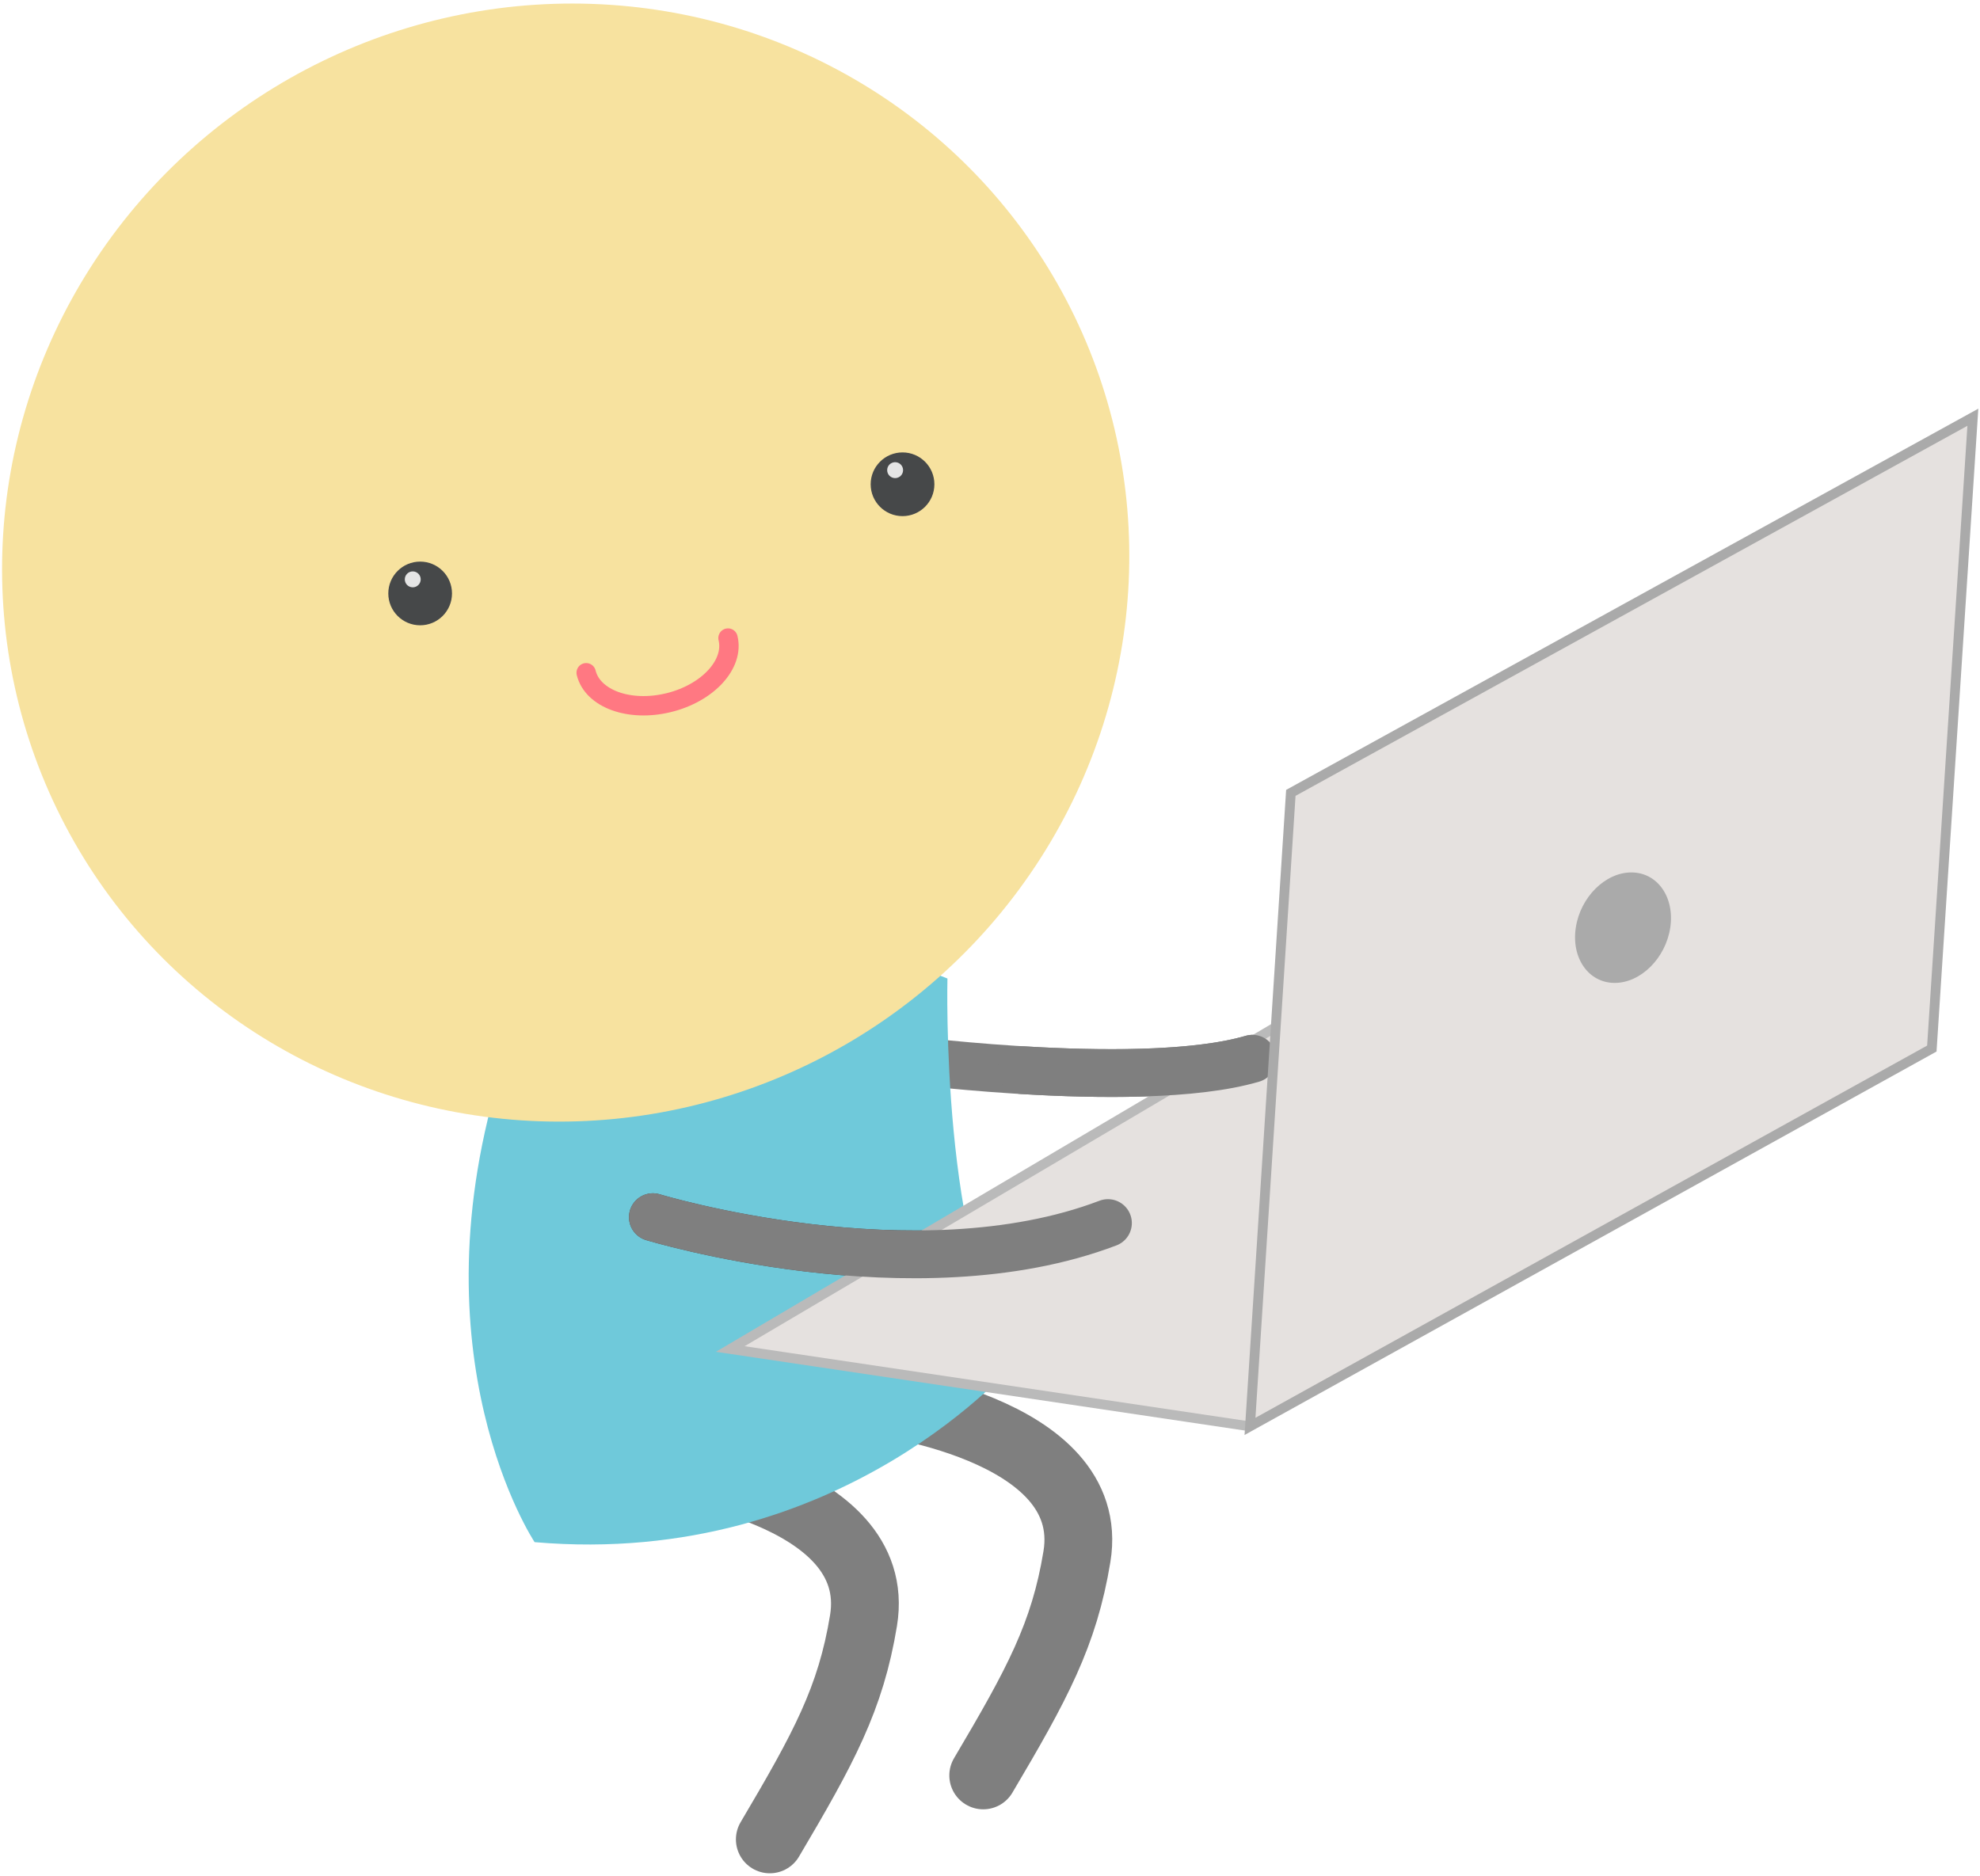 <?xml version="1.0" encoding="utf-8"?>
<!-- Generator: Adobe Illustrator 16.0.0, SVG Export Plug-In . SVG Version: 6.00 Build 0)  -->
<!DOCTYPE svg PUBLIC "-//W3C//DTD SVG 1.1//EN" "http://www.w3.org/Graphics/SVG/1.1/DTD/svg11.dtd">
<svg version="1.1" xmlns="http://www.w3.org/2000/svg" xmlns:xlink="http://www.w3.org/1999/xlink" x="0px" y="0px" width="191px"
	 height="181px" viewBox="0 0 191 181" enable-background="new 0 0 191 181" xml:space="preserve">
<g id="Layer_1">
	<g>
		<g>
			<g>
				<path fill="none" stroke="#7F7F7F" stroke-width="4.61" stroke-linecap="round" stroke-miterlimit="10" d="M87.768,102.278
					c0,0,22.729,2.896,33.049-0.134"/>
				<path fill="none" stroke="#7F7F7F" stroke-width="6.538" stroke-linecap="round" stroke-miterlimit="10" d="M63.312,141.286
					c0,0,22.048,2.487,19.987,15.057c-1.236,7.541-3.841,12.325-9.04,21.117"/>
				<path fill="none" stroke="#7F7F7F" stroke-width="6.538" stroke-linecap="round" stroke-miterlimit="10" d="M83.899,135.114
					c0,0,22.048,2.488,19.987,15.058c-1.236,7.541-3.841,12.325-9.041,21.117"/>
				<path fill="#6FC9DA" d="M91.395,94.405c0,0-0.662,26.871,6.738,36.808c0,0-16.84,20.146-46.562,17.569
					c0,0-11.949-17.955-3.089-45.943C48.481,102.839,66.08,84.029,91.395,94.405z"/>
				<g>
					
						<ellipse transform="matrix(-0.885 0.465 -0.465 -0.885 128.072 76.899)" fill="#F7E29F" cx="54.561" cy="54.23" rx="54.549" ry="53.782"/>
					<circle fill="#464849" stroke="#464849" stroke-width="1.537" stroke-miterlimit="10" cx="87.062" cy="46.721" r="2.305"/>
					<circle fill="#464849" stroke="#464849" stroke-width="1.537" stroke-miterlimit="10" cx="40.53" cy="57.254" r="2.304"/>
					<circle fill="#E5E5E5" cx="86.348" cy="45.359" r="0.768"/>
					<circle fill="#E5E5E5" cx="39.816" cy="55.895" r="0.768"/>
					<path fill="none" stroke="#FF7882" stroke-width="1.87" stroke-linecap="round" stroke-miterlimit="10" d="M70.227,61.558
						c0.617,2.519-1.946,5.309-5.725,6.233c-3.779,0.926-7.341-0.366-7.957-2.886"/>
				</g>
				<path fill="none" stroke="#464849" stroke-width="4.61" stroke-linecap="round" stroke-miterlimit="10" d="M62.98,117.43
					c0,0,25.232,7.679,43.898,0.568"/>
			</g>
		</g>
		<g>
			<polyline fill="#E5E1DF" stroke="#BABABA" stroke-width="0.942" stroke-miterlimit="10" points="120.581,137.614 
				70.444,130.148 132.672,93.417 186.354,101.162 			"/>
			<path fill="none" stroke="#7F7F7F" stroke-width="4.61" stroke-linecap="round" stroke-miterlimit="10" d="M98.588,103.246
				c7.305,0.44,16.607,0.548,22.229-1.102"/>
			<polygon fill="#E5E1DF" stroke="#AAAAAA" stroke-width="0.942" stroke-miterlimit="10" points="124.52,76.495 190.311,40.254 
				186.354,101.162 120.581,137.614 			"/>
			<path fill="none" stroke="#7F7F7F" stroke-width="4.61" stroke-linecap="round" stroke-miterlimit="10" d="M62.98,117.43
				c0,0,25.232,7.679,43.898,0.568"/>
			<path fill="#AAAAAA" d="M161.12,89.5c-0.444,2.942-2.843,5.329-5.359,5.329s-4.198-2.387-3.753-5.329
				c0.443-2.944,2.844-5.33,5.359-5.33C159.884,84.17,161.564,86.556,161.12,89.5z"/>
		</g>
	</g>
</g>
<g id="hover">
</g>
</svg>
